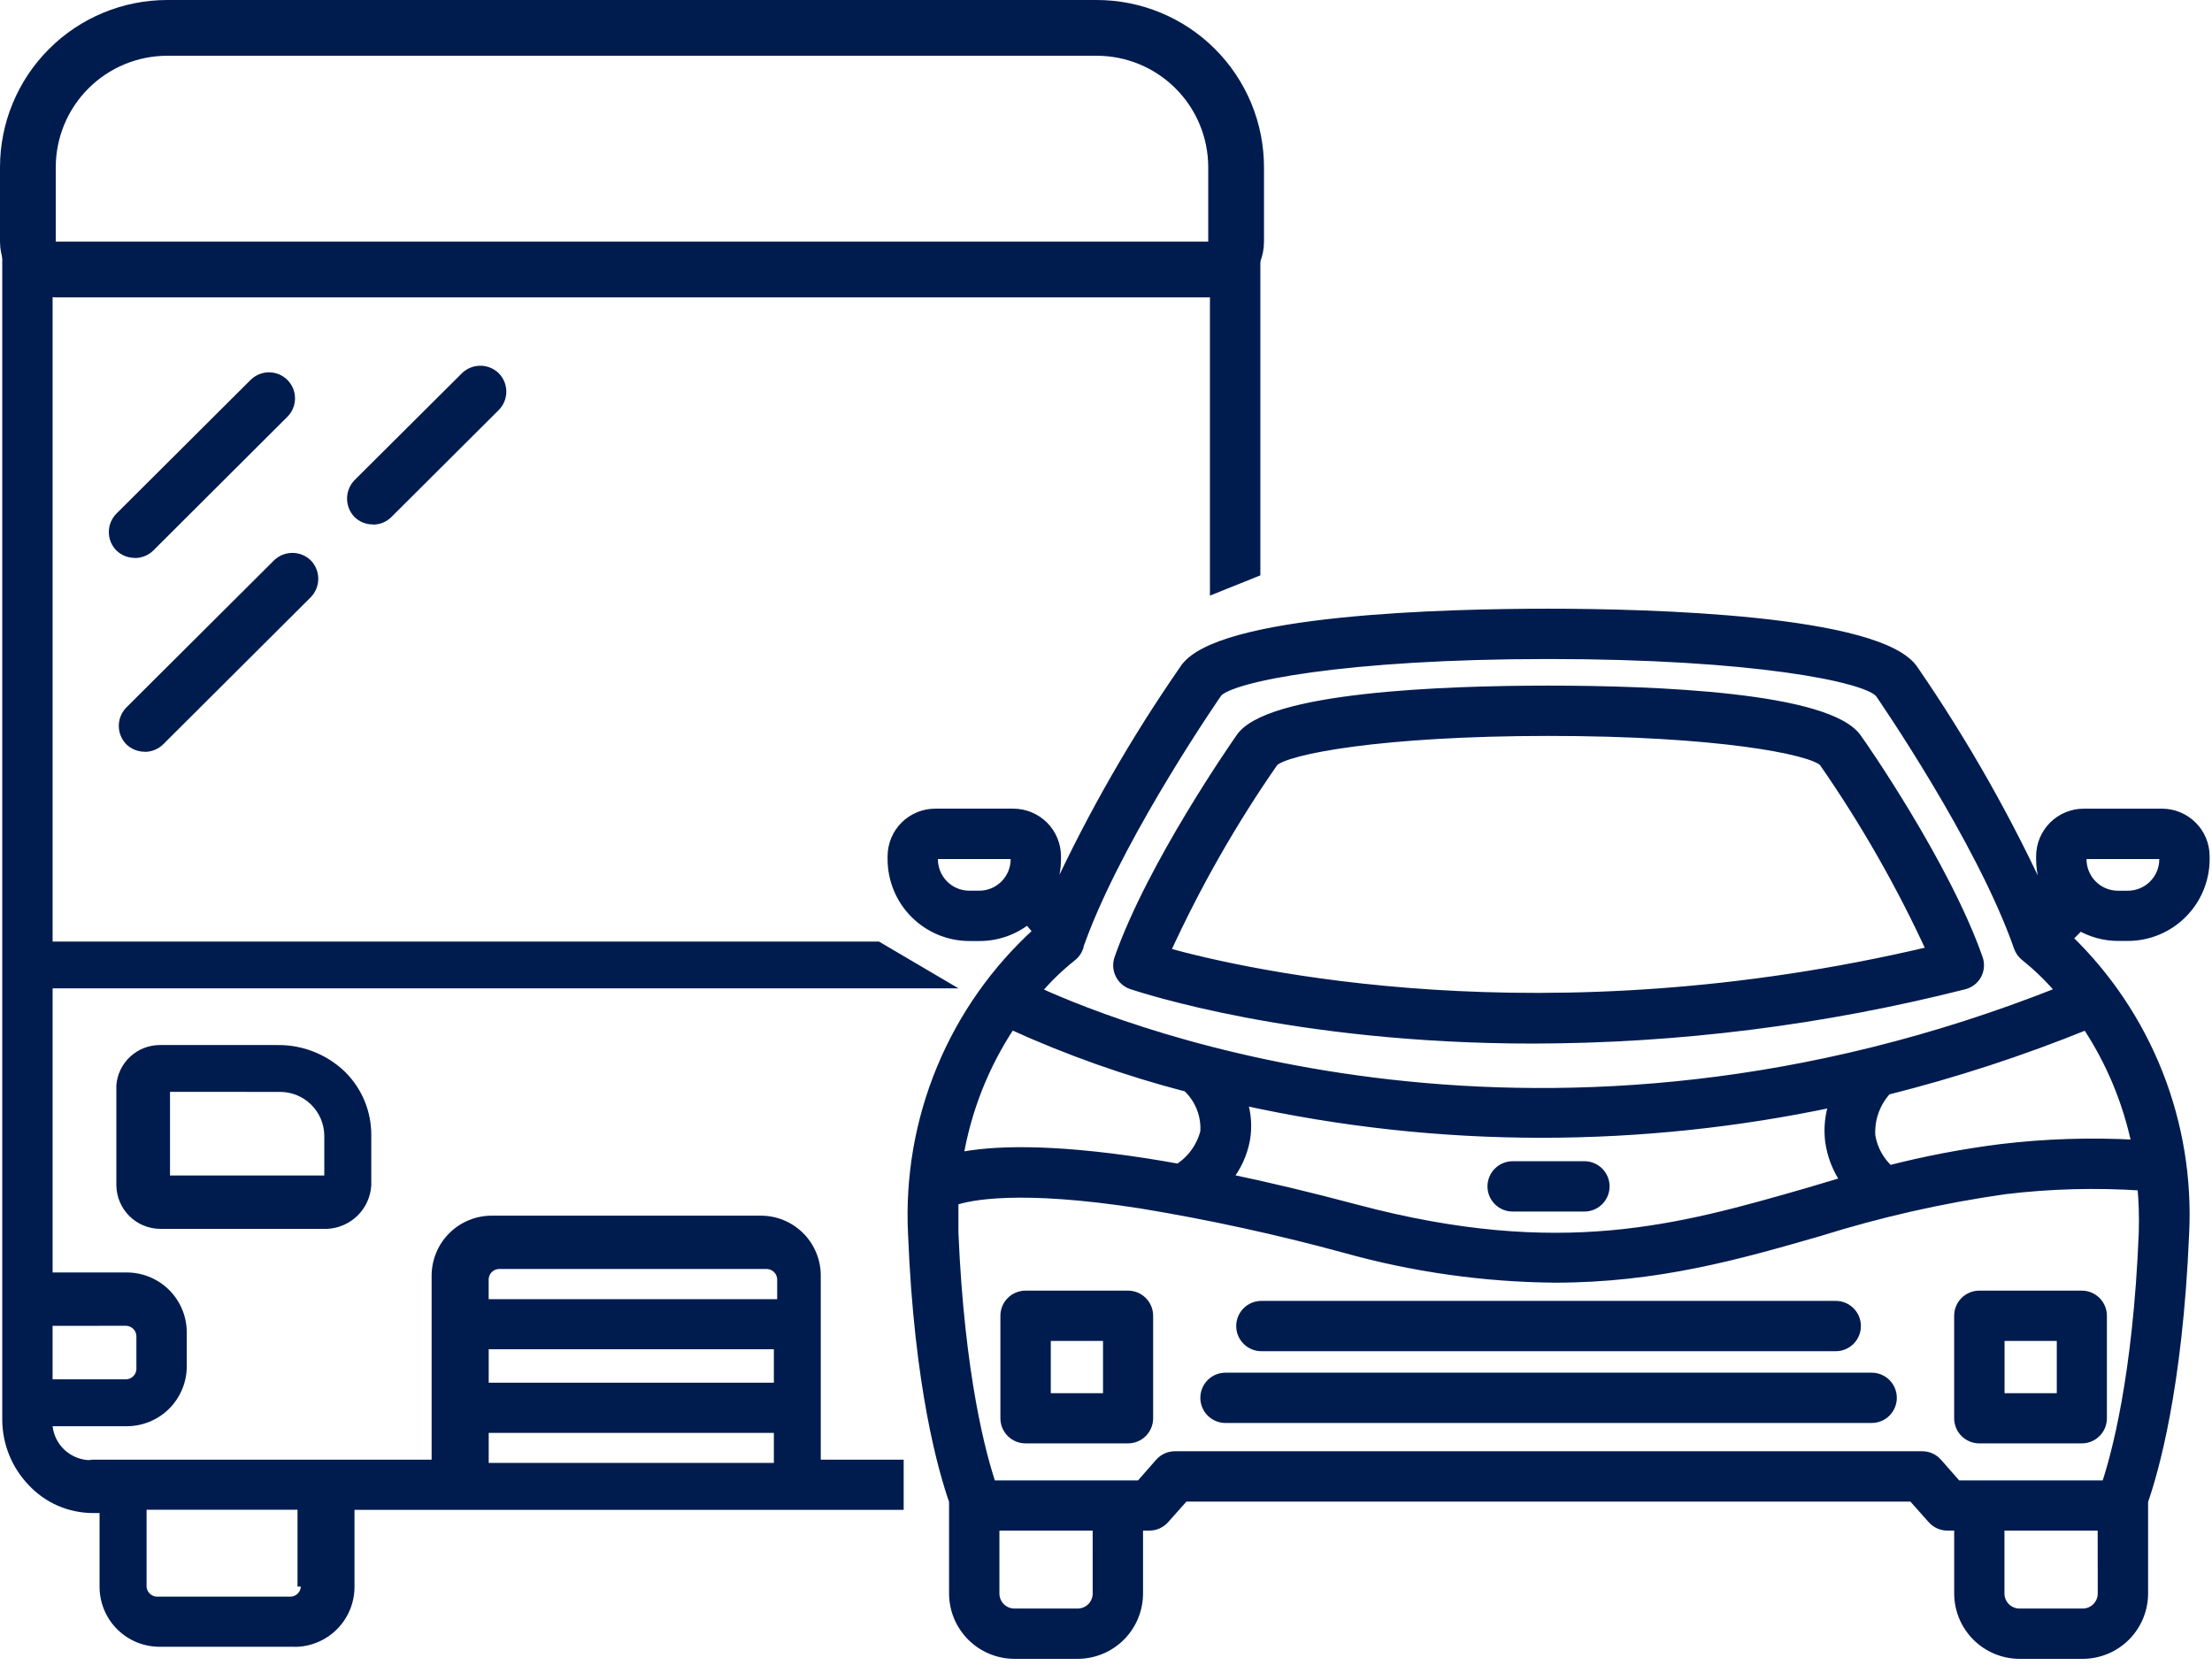 <svg width="119" height="90" viewBox="0 0 119 90" fill="none" xmlns="http://www.w3.org/2000/svg">
<path d="M112 69.69H106.479C106.187 69.69 105.907 69.806 105.701 70.012C105.495 70.218 105.379 70.498 105.379 70.79V76.307C105.379 76.599 105.495 76.879 105.701 77.085C105.907 77.291 106.187 77.407 106.479 77.407H111.996C112.288 77.407 112.567 77.291 112.774 77.085C112.98 76.879 113.096 76.599 113.096 76.307V70.79C113.096 70.499 112.981 70.22 112.775 70.013C112.57 69.807 112.291 69.691 112 69.69ZM110.9 75.207H107.59V71.897H110.9V75.207Z" fill="#001C4F" stroke="#001C4F" stroke-width="0.5"/>
<path d="M60.69 69.69H55.169C54.877 69.69 54.597 69.806 54.391 70.012C54.185 70.218 54.069 70.498 54.069 70.79V76.307C54.069 76.599 54.185 76.879 54.391 77.085C54.597 77.291 54.877 77.407 55.169 77.407H60.686C60.978 77.407 61.257 77.291 61.464 77.085C61.67 76.879 61.786 76.599 61.786 76.307V70.79C61.786 70.499 61.67 70.22 61.465 70.013C61.26 69.807 60.981 69.691 60.69 69.69ZM59.59 75.207H56.28V71.897H59.59V75.207Z" fill="#001C4F" stroke="#001C4F" stroke-width="0.5"/>
<path d="M106.35 52.459C106.423 52.324 106.468 52.175 106.48 52.022C106.493 51.869 106.473 51.715 106.422 51.571C104.656 46.528 100.105 39.985 99.939 39.771C98.483 37.48 88.899 37.138 83.31 37.138C77.721 37.138 68.139 37.48 66.709 39.731C66.516 40.007 61.964 46.531 60.199 51.571C60.151 51.708 60.13 51.853 60.138 51.998C60.146 52.143 60.182 52.285 60.246 52.416C60.309 52.547 60.397 52.663 60.506 52.76C60.614 52.856 60.741 52.93 60.878 52.978C61.391 53.138 69.595 55.897 82.489 55.897C90.304 55.882 98.086 54.904 105.661 52.984C105.806 52.947 105.941 52.882 106.06 52.792C106.178 52.702 106.277 52.588 106.35 52.459ZM62.698 51.224C64.329 47.649 66.277 44.227 68.519 41C69.17 40.332 74.319 39.345 83.311 39.345C92.303 39.345 97.452 40.327 98.103 41C100.332 44.21 102.273 47.611 103.903 51.163C83.023 56.117 66.93 52.404 62.698 51.224Z" fill="#001C4F" stroke="#001C4F" stroke-width="0.5"/>
<path d="M116.309 43.759H112.1C111.487 43.759 110.899 44.003 110.465 44.436C110.032 44.87 109.788 45.458 109.788 46.071V46.231C109.79 46.95 109.98 47.656 110.34 48.278L110.04 48.578C108.055 44.21 105.69 40.024 102.972 36.07C101.23 33.314 88.629 33 83.321 33C78.013 33 65.401 33.276 63.691 36.034C61.079 39.8 58.794 43.784 56.861 47.94L56.585 47.62C56.745 47.174 56.828 46.704 56.828 46.23V46.07C56.828 45.457 56.584 44.869 56.151 44.435C55.717 44.002 55.129 43.758 54.516 43.758H50.316C50.012 43.758 49.711 43.817 49.43 43.933C49.149 44.049 48.894 44.219 48.679 44.434C48.464 44.648 48.293 44.904 48.176 45.184C48.06 45.465 48 45.766 48 46.07V46.23C48.001 47.33 48.439 48.385 49.217 49.162C49.995 49.94 51.049 50.378 52.149 50.379H52.7C53.641 50.38 54.554 50.059 55.288 49.469L55.84 50.12C53.582 52.162 51.806 54.679 50.641 57.491C49.475 60.303 48.949 63.339 49.1 66.379C49.431 74.693 50.755 79.179 51.307 80.762V85.728C51.307 86.595 51.651 87.427 52.265 88.041C52.878 88.654 53.71 88.999 54.577 89H57.977C58.843 88.998 59.672 88.654 60.285 88.042C60.897 87.43 61.241 86.6 61.243 85.734V82.1H61.833C61.99 82.1 62.145 82.067 62.288 82.002C62.43 81.937 62.558 81.843 62.661 81.725L63.715 80.539H102.886L103.94 81.725C104.043 81.843 104.171 81.937 104.313 82.002C104.456 82.067 104.611 82.1 104.768 82.1H105.38V85.73C105.381 86.596 105.725 87.427 106.337 88.04C106.949 88.653 107.78 88.998 108.646 89H112.046C112.912 88.998 113.742 88.654 114.354 88.042C114.966 87.43 115.31 86.6 115.312 85.734V80.768C115.864 79.185 117.171 74.699 117.519 66.385C117.67 63.44 117.187 60.496 116.103 57.753C115.019 55.01 113.359 52.532 111.235 50.485L111.897 49.823C112.519 50.183 113.225 50.373 113.944 50.375H114.496C115.592 50.368 116.641 49.928 117.414 49.151C118.187 48.373 118.622 47.322 118.623 46.226V46.066C118.622 45.453 118.377 44.866 117.943 44.434C117.509 44.001 116.922 43.758 116.309 43.759ZM54.621 46.23C54.621 46.745 54.416 47.239 54.052 47.603C53.688 47.967 53.194 48.172 52.679 48.172H52.127C51.616 48.166 51.127 47.959 50.768 47.596C50.408 47.232 50.207 46.741 50.207 46.23V46.07C50.207 46.044 50.218 46.018 50.236 45.999C50.255 45.98 50.281 45.97 50.307 45.97H54.507C54.533 45.97 54.559 45.98 54.578 45.999C54.596 46.018 54.607 46.044 54.607 46.07L54.621 46.23ZM57.661 51.482C57.833 51.349 57.963 51.168 58.036 50.963C58.036 50.963 58.036 50.924 58.036 50.902C58.136 50.615 58.246 50.35 58.362 50.03C60.568 44.4 65.429 37.375 65.5 37.27C66.206 36.431 72.336 35.207 83.31 35.207C94.284 35.207 100.41 36.432 101.12 37.293C101.175 37.37 106.582 45.193 108.585 50.954C108.658 51.159 108.788 51.34 108.96 51.473C109.653 52.028 110.29 52.651 110.86 53.332C83.13 64.366 60.78 55.632 55.754 53.332C56.325 52.655 56.961 52.036 57.654 51.484L57.661 51.482ZM66.836 59.206C72.129 60.378 77.535 60.968 82.957 60.966C88.234 60.962 93.496 60.407 98.657 59.311C98.429 59.975 98.353 60.682 98.436 61.38C98.541 62.161 98.83 62.907 99.28 63.554L97.206 64.172C90.381 66.131 83.965 67.979 72.958 65.055C70.512 64.404 68.206 63.852 66.039 63.4C66.529 62.791 66.859 62.069 67 61.3C67.12 60.6 67.062 59.881 66.834 59.209L66.836 59.206ZM54.394 55.135C57.455 56.531 60.633 57.657 63.89 58.5L63.923 58.55C64.233 58.854 64.474 59.221 64.63 59.627C64.785 60.032 64.851 60.467 64.823 60.9C64.615 61.712 64.106 62.414 63.4 62.865C62.848 62.765 62.258 62.665 61.712 62.578C56.344 61.745 53.282 61.905 51.571 62.258C51.998 59.712 52.959 57.284 54.39 55.135H54.394ZM59.034 85.735C59.034 86.016 58.922 86.285 58.724 86.484C58.525 86.682 58.256 86.794 57.975 86.794H54.575C54.294 86.794 54.025 86.682 53.826 86.484C53.628 86.285 53.516 86.016 53.516 85.735V82.1H59.033L59.034 85.735ZM113.103 85.735C113.103 86.016 112.991 86.285 112.793 86.484C112.594 86.682 112.325 86.794 112.044 86.794H108.644C108.363 86.794 108.094 86.682 107.895 86.484C107.697 86.285 107.585 86.016 107.585 85.735V82.1H113.1L113.103 85.735ZM115.31 66.319C115 74.092 113.815 78.374 113.3 79.9H105.286L104.232 78.7C104.129 78.584 104.002 78.491 103.861 78.427C103.719 78.363 103.565 78.33 103.41 78.33H63.21C63.055 78.33 62.901 78.363 62.759 78.427C62.618 78.491 62.491 78.584 62.388 78.7L61.335 79.9H53.341C52.822 78.372 51.641 74.107 51.311 66.322V64.612C52.155 64.32 54.82 63.751 61.358 64.766C65.075 65.377 68.758 66.18 72.392 67.172C76.058 68.193 79.842 68.727 83.647 68.761C89.164 68.761 93.539 67.509 97.815 66.278C101.1 65.246 104.464 64.484 107.873 64C110.315 63.708 112.779 63.643 115.233 63.807C115.311 64.642 115.337 65.481 115.31 66.319ZM112.254 55.152C113.548 57.102 114.456 59.282 114.93 61.574C112.495 61.438 110.052 61.515 107.63 61.806C105.611 62.062 103.61 62.443 101.638 62.948C101.108 62.465 100.755 61.818 100.638 61.111C100.61 60.664 100.674 60.215 100.825 59.794C100.975 59.371 101.21 58.984 101.515 58.656C105.165 57.74 108.747 56.571 112.235 55.156L112.254 55.152ZM116.414 46.231C116.414 46.746 116.209 47.24 115.845 47.604C115.481 47.968 114.987 48.173 114.472 48.173H113.92C113.409 48.167 112.92 47.96 112.561 47.596C112.201 47.232 112 46.741 112 46.23V46.07C112 46.044 112.011 46.018 112.029 45.999C112.048 45.98 112.073 45.97 112.1 45.97H116.3C116.327 45.97 116.352 45.98 116.371 45.999C116.389 46.018 116.4 46.044 116.4 46.07L116.414 46.231Z" fill="#001C4F" stroke="#001C4F" stroke-width="0.5"/>
<path d="M81.376 64.934H85.238C85.531 64.934 85.811 64.818 86.018 64.611C86.225 64.404 86.341 64.123 86.341 63.831C86.341 63.538 86.225 63.257 86.018 63.05C85.811 62.843 85.531 62.727 85.238 62.727H81.376C81.083 62.727 80.803 62.843 80.596 63.05C80.389 63.257 80.272 63.538 80.272 63.831C80.272 64.123 80.389 64.404 80.596 64.611C80.803 64.818 81.083 64.934 81.376 64.934Z" fill="#001C4F" stroke="#001C4F" stroke-width="0.5"/>
<path d="M100.69 74.103H65.928C65.635 74.103 65.355 74.219 65.148 74.426C64.941 74.633 64.825 74.914 64.825 75.207C64.825 75.499 64.941 75.78 65.148 75.987C65.355 76.194 65.635 76.31 65.928 76.31H100.69C100.983 76.31 101.264 76.194 101.471 75.987C101.677 75.78 101.794 75.499 101.794 75.207C101.794 74.914 101.677 74.633 101.471 74.426C101.264 74.219 100.983 74.103 100.69 74.103Z" fill="#001C4F" stroke="#001C4F" stroke-width="0.5"/>
<path d="M67.859 72.448H98.759C99.052 72.448 99.332 72.332 99.539 72.125C99.746 71.918 99.862 71.637 99.862 71.345C99.862 71.052 99.746 70.771 99.539 70.564C99.332 70.358 99.052 70.241 98.759 70.241H67.859C67.566 70.241 67.285 70.358 67.079 70.564C66.872 70.771 66.755 71.052 66.755 71.345C66.755 71.637 66.872 71.918 67.079 72.125C67.285 72.332 67.566 72.448 67.859 72.448Z" fill="#001C4F" stroke="#001C4F" stroke-width="0.5"/>
<path d="M15.822 88.6H8.604C8.177 88.603 7.755 88.521 7.36 88.36C6.966 88.198 6.607 87.96 6.305 87.659C6.003 87.358 5.763 87 5.601 86.605C5.438 86.211 5.355 85.789 5.356 85.362V81.405H4.992C4.345 81.404 3.704 81.269 3.11 81.011C2.517 80.752 1.983 80.374 1.542 79.9C0.631 78.951 0.122 77.687 0.121 76.372V13.5H67.804V30.956L65.091 32.046V15.592H2.83V50.658H47.286L51.563 53.176H2.83V68.462H6.799C7.225 68.459 7.648 68.541 8.042 68.702C8.436 68.864 8.796 69.101 9.098 69.402C9.4 69.703 9.639 70.06 9.802 70.454C9.965 70.848 10.049 71.27 10.048 71.696V73.496C10.049 73.922 9.966 74.345 9.803 74.739C9.64 75.133 9.401 75.491 9.099 75.793C8.797 76.094 8.438 76.332 8.043 76.493C7.648 76.655 7.225 76.737 6.799 76.734H2.83C2.884 77.21 3.102 77.652 3.446 77.984C3.791 78.316 4.24 78.518 4.718 78.555C4.81 78.555 4.902 78.548 4.992 78.533H23.22V68.64C23.22 68.214 23.304 67.792 23.468 67.398C23.631 67.004 23.871 66.647 24.173 66.347C24.475 66.046 24.834 65.808 25.229 65.647C25.623 65.485 26.045 65.403 26.472 65.406H40.91C41.336 65.403 41.759 65.484 42.153 65.645C42.548 65.807 42.906 66.045 43.208 66.346C43.51 66.646 43.748 67.004 43.911 67.398C44.074 67.792 44.157 68.214 44.155 68.64V78.533H48.615V81.233H19.071V85.367C19.073 85.793 18.989 86.216 18.826 86.61C18.663 87.004 18.424 87.362 18.122 87.663C17.82 87.965 17.461 88.203 17.066 88.364C16.672 88.526 16.249 88.608 15.822 88.605V88.6ZM7.885 81.229V85.363C7.892 85.504 7.952 85.636 8.052 85.736C8.151 85.836 8.283 85.895 8.424 85.903H15.645C15.785 85.895 15.919 85.836 16.019 85.736C16.118 85.636 16.177 85.504 16.185 85.363H16.005V81.229H7.885ZM26.291 77.092V78.707H41.632V77.092H26.291ZM26.291 72.592V74.392H41.632V72.592H26.291ZM2.829 71.333V74.211H6.798C6.939 74.203 7.071 74.144 7.171 74.044C7.271 73.945 7.33 73.812 7.338 73.671V71.871C7.33 71.73 7.271 71.597 7.171 71.498C7.071 71.398 6.939 71.339 6.798 71.331L2.829 71.333ZM26.829 68.275C26.689 68.283 26.556 68.342 26.456 68.442C26.356 68.541 26.297 68.674 26.289 68.815V69.898H41.81V68.815C41.801 68.674 41.741 68.541 41.641 68.441C41.54 68.342 41.407 68.283 41.266 68.275H26.829ZM17.629 66.116H8.606C7.988 66.109 7.396 65.861 6.958 65.425C6.52 64.989 6.269 64.399 6.26 63.781V58.381C6.308 57.792 6.576 57.244 7.011 56.844C7.446 56.445 8.016 56.224 8.606 56.226H14.92C16.262 56.208 17.559 56.715 18.532 57.639C18.992 58.086 19.357 58.62 19.605 59.212C19.852 59.803 19.978 60.438 19.974 61.079V63.779C19.937 64.388 19.678 64.962 19.245 65.393C18.813 65.823 18.237 66.08 17.628 66.114L17.629 66.116ZM9.146 58.745V63.245H17.446V61.086C17.437 60.467 17.185 59.876 16.746 59.439C16.307 59.002 15.715 58.754 15.096 58.747L9.146 58.745ZM7.795 40.445C7.422 40.448 7.063 40.304 6.795 40.045C6.536 39.781 6.391 39.425 6.391 39.056C6.391 38.685 6.536 38.33 6.795 38.066L14.739 30.151C15.004 29.892 15.36 29.747 15.73 29.747C16.101 29.747 16.456 29.892 16.721 30.151C16.978 30.416 17.122 30.771 17.122 31.14C17.122 31.51 16.978 31.865 16.721 32.13L8.781 40.045C8.518 40.304 8.163 40.45 7.794 40.452L7.795 40.445ZM7.251 30.016C6.881 30.017 6.525 29.873 6.26 29.616C6.001 29.352 5.855 28.997 5.855 28.627C5.855 28.256 6.001 27.901 6.26 27.637L13.477 20.445C13.607 20.315 13.762 20.211 13.932 20.14C14.101 20.069 14.283 20.033 14.467 20.032C14.651 20.032 14.833 20.067 15.003 20.137C15.173 20.207 15.329 20.31 15.459 20.439C15.589 20.569 15.693 20.723 15.764 20.893C15.835 21.063 15.871 21.245 15.871 21.429C15.872 21.613 15.836 21.795 15.767 21.965C15.697 22.135 15.594 22.29 15.464 22.42L8.246 29.62C7.98 29.881 7.622 30.025 7.25 30.022L7.251 30.016ZM20.066 28.216C19.883 28.218 19.7 28.184 19.529 28.116C19.359 28.047 19.203 27.945 19.072 27.816C18.815 27.55 18.671 27.195 18.671 26.825C18.671 26.455 18.815 26.1 19.072 25.834L24.85 20.081C25.114 19.822 25.47 19.677 25.841 19.677C26.211 19.677 26.567 19.822 26.832 20.081C27.093 20.344 27.239 20.7 27.239 21.07C27.239 21.441 27.093 21.797 26.832 22.06L21.057 27.816C20.927 27.947 20.773 28.05 20.602 28.12C20.432 28.19 20.25 28.225 20.065 28.224L20.066 28.216Z" fill="#001C4F"/>
<path d="M9 1.5H59C59.985 1.5 60.96 1.694 61.87 2.071C62.78 2.448 63.607 3 64.303 3.697C65 4.393 65.552 5.22 65.929 6.13C66.306 7.04 66.5 8.015 66.5 9V13C66.5 13.398 66.342 13.779 66.061 14.061C65.779 14.342 65.398 14.5 65 14.5H3C2.602 14.5 2.221 14.342 1.939 14.061C1.658 13.779 1.5 13.398 1.5 13V9C1.5 7.011 2.29 5.103 3.697 3.697C5.103 2.29 7.011 1.5 9 1.5V1.5Z" stroke="#001C4F" stroke-width="3"/>
</svg>
